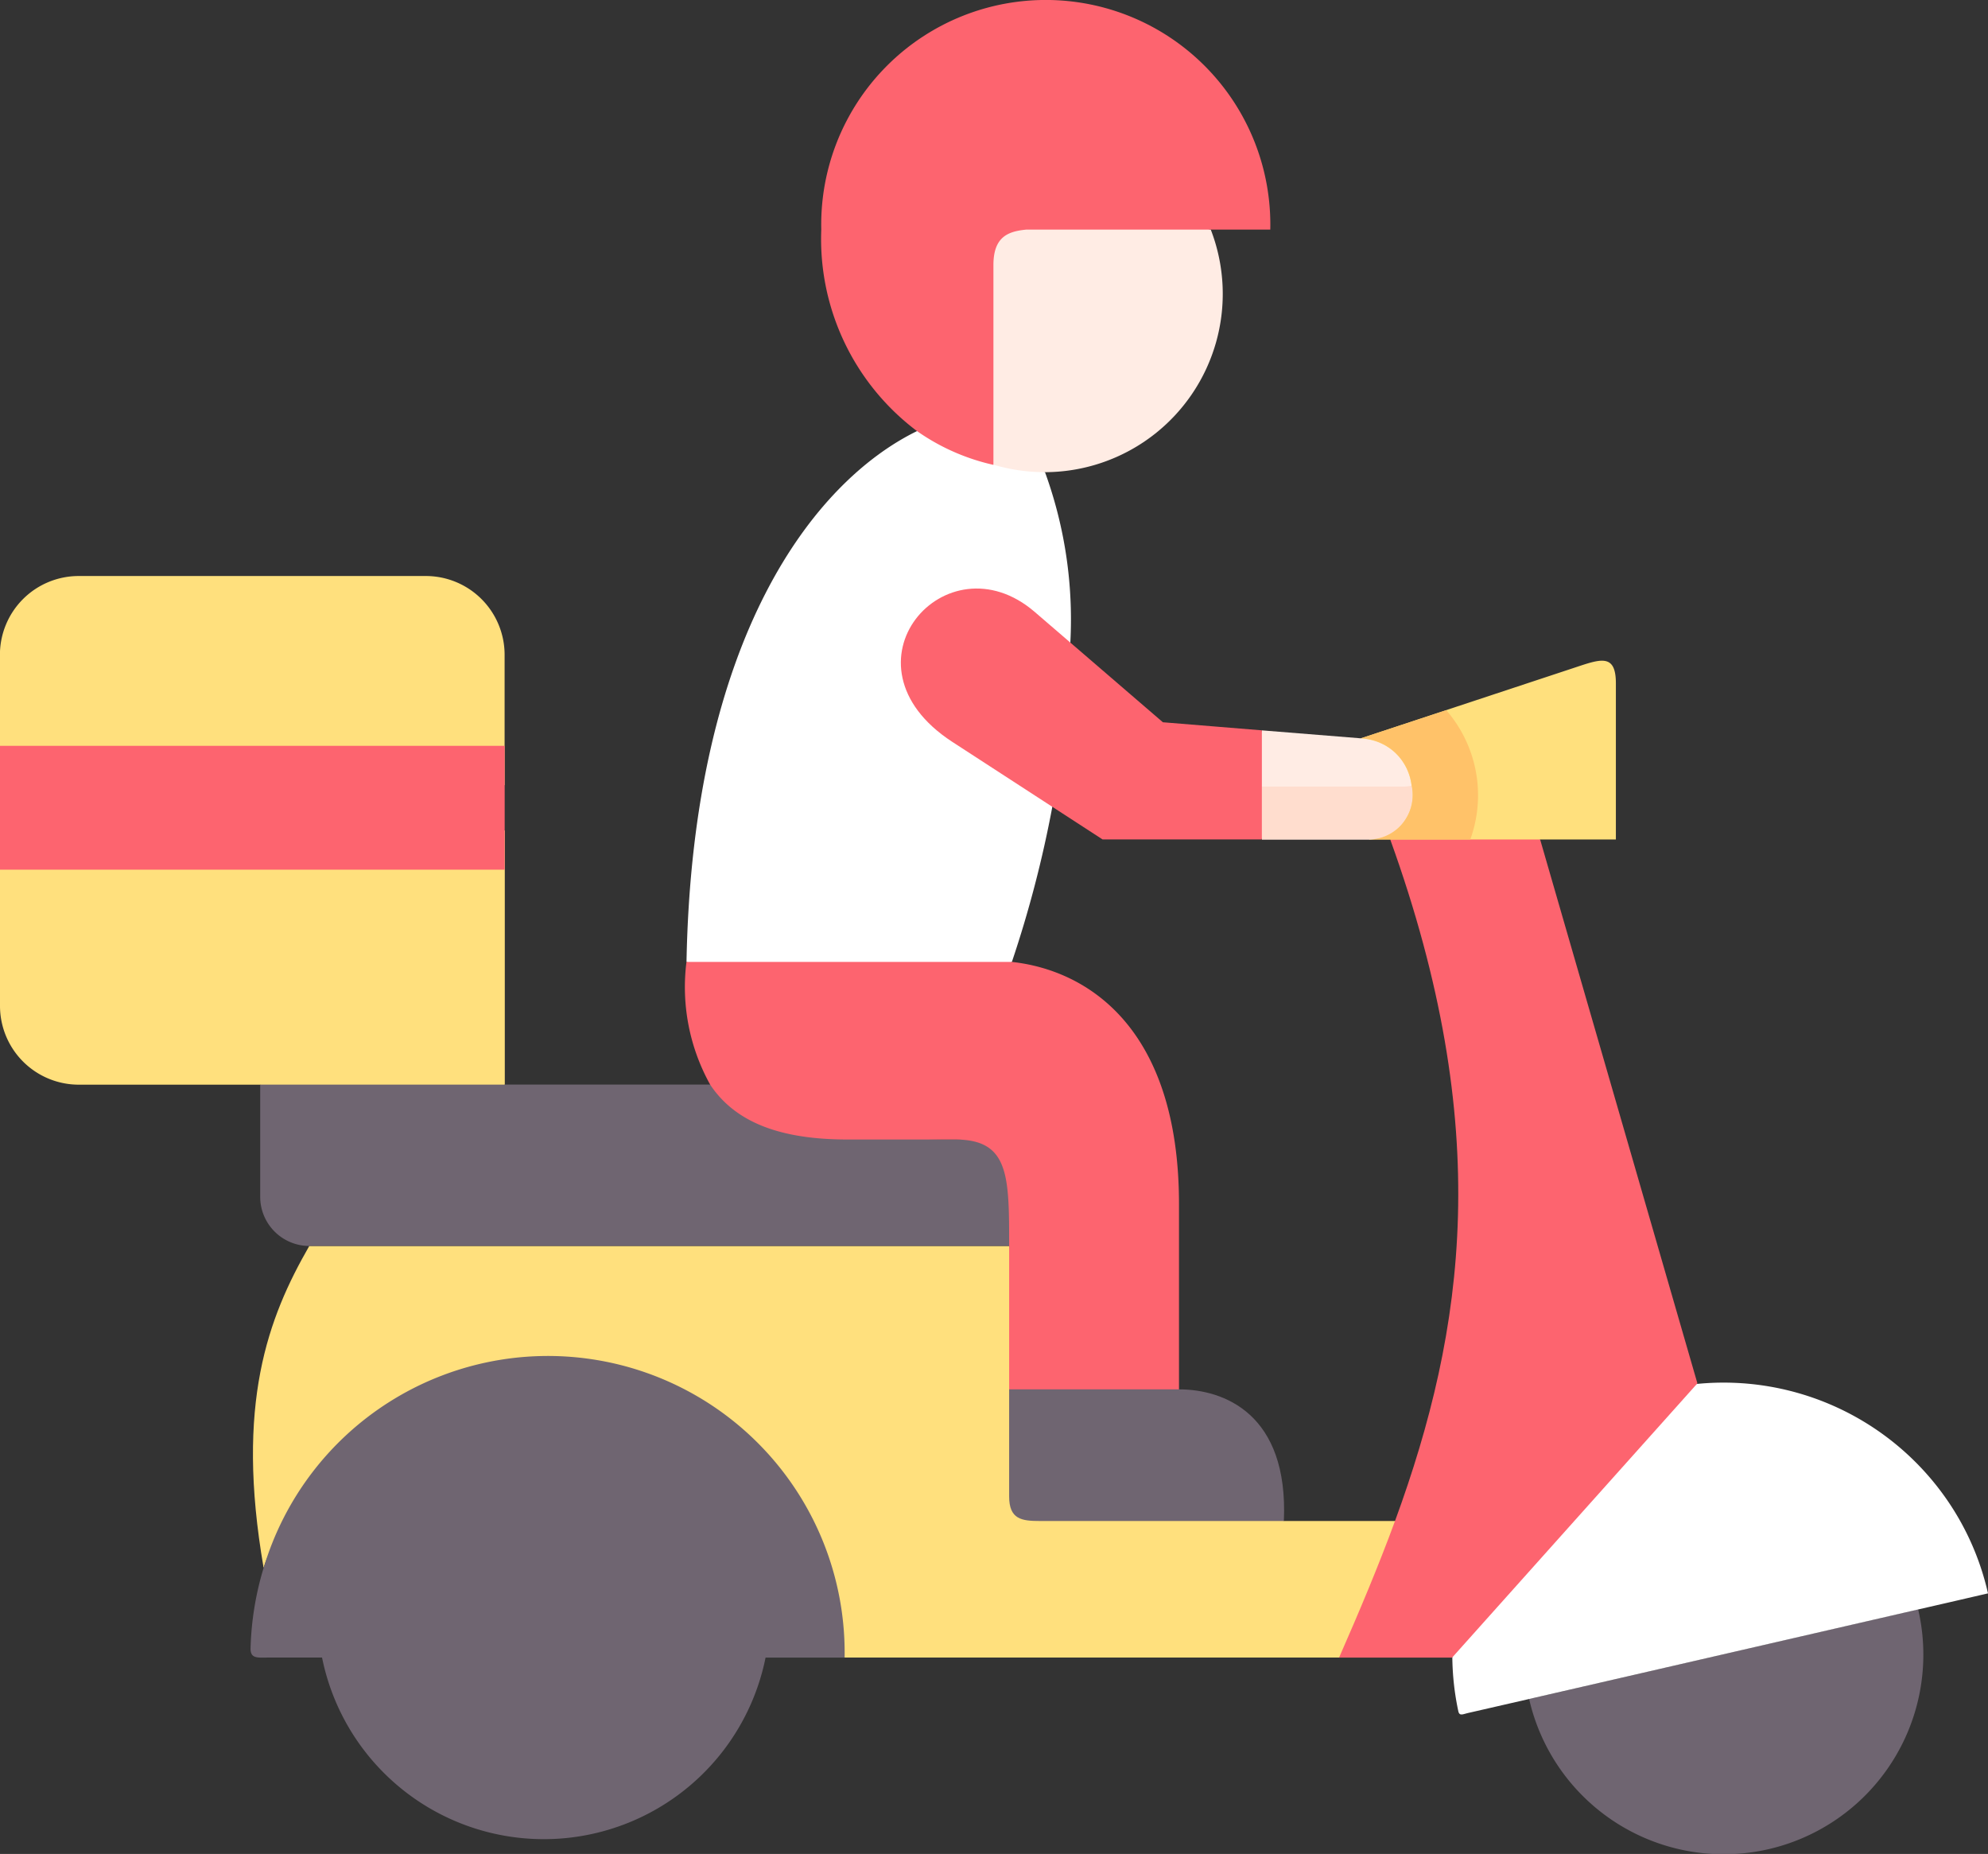 <svg id="delivery-man" xmlns="http://www.w3.org/2000/svg" width="52.985" height="49.402" viewBox="0 0 52.985 49.402">
  <rect x="0" y="0" width="52.985" height="49.402" fill="#333333" stroke="none"/>
  <g id="Group_25581" data-name="Group 25581" transform="translate(0 22.13)">
    <path id="Path_3374" data-name="Path 3374" d="M395.472,228.265H382.021v4.673a2.1,2.1,0,0,0,2.1,2.1h4.838l2.886,1.458,3.63-1.458v-6.772Z" transform="translate(-382.021 -228.265)" fill="#ffe07d" fill-rule="evenodd"/>
  </g>
  <g id="Group_25582" data-name="Group 25582" transform="translate(0 15.349)">
    <path id="Path_3375" data-name="Path 3375" d="M393.376,162.742h-9.256a2.1,2.1,0,0,0-2.1,2.1v3.472h13.451v-3.472A2.1,2.1,0,0,0,393.376,162.742Z" transform="translate(-382.022 -162.742)" fill="#ffe07d" fill-rule="evenodd"/>
  </g>
  <g id="Group_25583" data-name="Group 25583" transform="translate(0 19.874)">
    <path id="Path_3376" data-name="Path 3376" d="M395.473,206.463H382.022v3.3h13.451Z" transform="translate(-382.022 -206.463)" fill="#fd646f" fill-rule="evenodd"/>
  </g>
  <g id="Group_25587" data-name="Group 25587" transform="translate(6.935 28.901)">
    <path id="Path_3380" data-name="Path 3380" d="M233.893,293.7h-6.516v3A1.31,1.31,0,0,0,228.682,298H249.9c0-1.884,0-2.843-1.441-2.843l-2.871,0c-1.807,0-2.992-.466-3.654-1.458h-8.038Z" transform="translate(-227.377 -293.7)" fill="#6f6571" fill-rule="evenodd"/>
  </g>
  <g id="Group_25588" data-name="Group 25588" transform="translate(6.742 33.205)">
    <path id="Path_3381" data-name="Path 3381" d="M162.777,335.289H144.122c-1.094,1.905-1.973,4.195-1.215,8.574,1.269-4.319,14.161-2.595,15.485,2.389h14.225c.538-1.219,1.046-2.423,1.49-3.638H170.1C161.986,339.553,164.594,340.917,162.777,335.289Z" transform="translate(-142.623 -335.289)" fill="#ffe07d" fill-rule="evenodd"/>
  </g>
  <g id="Group_25589" data-name="Group 25589" transform="translate(18.295 10.448)">
    <path id="Path_3382" data-name="Path 3382" d="M246.078,126.431A30.452,30.452,0,0,1,245,130.565l-4.1,1.607-4.572-1.607c.16-8.653,3.394-12.8,6.144-14.145a6.676,6.676,0,0,1,2.007-1.039s1.336,2.137,1.405,2.137a11.478,11.478,0,0,1,.674,4.537Z" transform="translate(-236.326 -115.381)" fill="#fff" fill-rule="evenodd"/>
  </g>
  <g id="Group_25590" data-name="Group 25590" transform="translate(18.281 25.632)">
    <path id="Path_3383" data-name="Path 3383" d="M208.372,262.108h8.673c2,.218,4.454,1.739,4.454,6.451V273.5l-1.968,1.172-2.559-1.172v-3.817c0-1.884,0-2.843-1.441-2.843l-2.871,0c-1.807,0-2.992-.466-3.654-1.458A5.352,5.352,0,0,1,208.372,262.108Z" transform="translate(-208.357 -262.108)" fill="#fd646f" fill-rule="evenodd"/>
  </g>
  <g id="Group_25593" data-name="Group 25593" transform="translate(6.678 36.133)">
    <path id="Path_3386" data-name="Path 3386" d="M310.307,371.615a7.908,7.908,0,0,0-15.485-2.389,8.111,8.111,0,0,0-.348,2.135c-.009.29.19.254.462.254Q302.62,371.615,310.307,371.615Z" transform="translate(-294.474 -363.579)" fill="#6f6571" fill-rule="evenodd"/>
  </g>
  <g id="Group_25594" data-name="Group 25594" transform="translate(8.468 44.169)">
    <path id="Path_3387" data-name="Path 3387" d="M325.77,441.231H313.718a6.029,6.029,0,0,0,12.052,0Z" transform="translate(-313.718 -442.231)" fill="#6f6571" fill-rule="evenodd"/>
  </g>
  <g id="Group_25595" data-name="Group 25595" transform="translate(40.755 42.883)">
    <path id="Path_3388" data-name="Path 3388" d="M27.036,428.81,16.667,431.2a5.32,5.32,0,1,0,10.369-2.386Z" transform="translate(-16.667 -428.81)" fill="#6f6571" fill-rule="evenodd"/>
  </g>
  <g id="Group_25596" data-name="Group 25596" transform="translate(38.709 36.838)">
    <path id="Path_3389" data-name="Path 3389" d="M13.191,373.532a7.237,7.237,0,0,0-6.67-3.1c-4.69.992-6.216,3.8-6.522,7.292a7.226,7.226,0,0,0,.16,1.431c.03.133.118.079.263.045l1.623-.372,10.369-2.386.777-.178,1.085-.251A7.179,7.179,0,0,0,13.191,373.532Z" transform="translate(0 -370.393)" fill="#fff" fill-rule="evenodd"/>
  </g>
  <g id="Group_25597" data-name="Group 25597" transform="translate(35.693 21.525)">
    <path id="Path_3390" data-name="Path 3390" d="M84.392,237.757,80.2,223.264l-1.886-.844-2.109.844c2.771,7.682,2,13.044.127,18.162-.447,1.216-.955,2.42-1.49,3.638h3.013Z" transform="translate(-74.845 -222.42)" fill="#fd646f" fill-rule="evenodd"/>
  </g>
  <g id="Group_25598" data-name="Group 25598" transform="translate(25.43 5.072)">
    <path id="Path_3391" data-name="Path 3391" d="M203.924,64.48l-4.914-1.046c-.5.045-1.925,1.243-1.925,1.993l1.046,5.317a4.8,4.8,0,0,0,1.375.2,4.751,4.751,0,0,0,4.418-6.466Z" transform="translate(-197.085 -63.434)" fill="#ffece4" fill-rule="evenodd"/>
  </g>
  <g id="Group_25599" data-name="Group 25599" transform="translate(21.889 0)">
    <path id="Path_3392" data-name="Path 3392" d="M196.816,20.541a5.985,5.985,0,1,0-11.967,0A6.4,6.4,0,0,0,187.4,25.91a5.708,5.708,0,0,0,2.037.9V21.488c0-.75.381-.9.879-.947h6.5Z" transform="translate(-184.849 -14.423)" fill="#fd646f" fill-rule="evenodd"/>
  </g>
  <g id="Group_25601" data-name="Group 25601" transform="translate(26.896 37.022)">
    <path id="Path_3394" data-name="Path 3394" d="M185.835,372.171h-4.527v2.852c0,.611.332.656.822.656h6.5C188.757,372.818,187.026,372.171,185.835,372.171Z" transform="translate(-181.308 -372.171)" fill="#6f6571" fill-rule="evenodd"/>
  </g>
  <g id="Group_25610" data-name="Group 25610" transform="translate(36.16 17.606)">
    <path id="Path_3403" data-name="Path 3403" d="M101.605,184.747l-5.654,1.869a5.024,5.024,0,0,0,.224,2.695h6.573V185.15C102.748,184.33,102.321,184.511,101.605,184.747Z" transform="translate(-95.841 -184.548)" fill="#ffe07d" fill-rule="evenodd"/>
  </g>
  <g id="Group_25611" data-name="Group 25611" transform="translate(32.928 19.462)">
    <path id="Path_3404" data-name="Path 3404" d="M149.034,205.395h2.859c1.535,0,1.581-2.547-.224-2.695l-2.635-.212-.707,1.5Z" transform="translate(-148.327 -202.488)" fill="#ffece4" fill-rule="evenodd"/>
  </g>
  <g id="Group_25612" data-name="Group 25612" transform="translate(24.011 15.683)">
    <path id="Path_3405" data-name="Path 3405" d="M191.495,167.412l-.946-.814c-2.369-2.041-5.364,1.4-2.2,3.46l2.665,1.73,1.342.871h4.246v-2.907l-2.638-.215Z" transform="translate(-186.981 -165.974)" fill="#fd646f" fill-rule="evenodd"/>
  </g>
  <g id="Group_25613" data-name="Group 25613" transform="translate(33.635 20.935)">
    <path id="Path_3406" data-name="Path 3406" d="M148.319,218.155v-1.409h3.732a1.171,1.171,0,0,0,.257-.024,1.182,1.182,0,0,1-1.13,1.434h-2.859Z" transform="translate(-148.319 -216.721)" fill="#ffddce" fill-rule="evenodd"/>
  </g>
  <g id="Group_25615" data-name="Group 25615" transform="translate(36.27 18.924)">
    <path id="Path_3408" data-name="Path 3408" d="M131.194,198.036l2.276-.75a3.459,3.459,0,0,1,.641,3.445h-2.693a1.182,1.182,0,0,0,1.13-1.434A1.418,1.418,0,0,0,131.194,198.036Z" transform="translate(-131.194 -197.286)" fill="#ffc269" fill-rule="evenodd"/>
  </g>
</svg>
